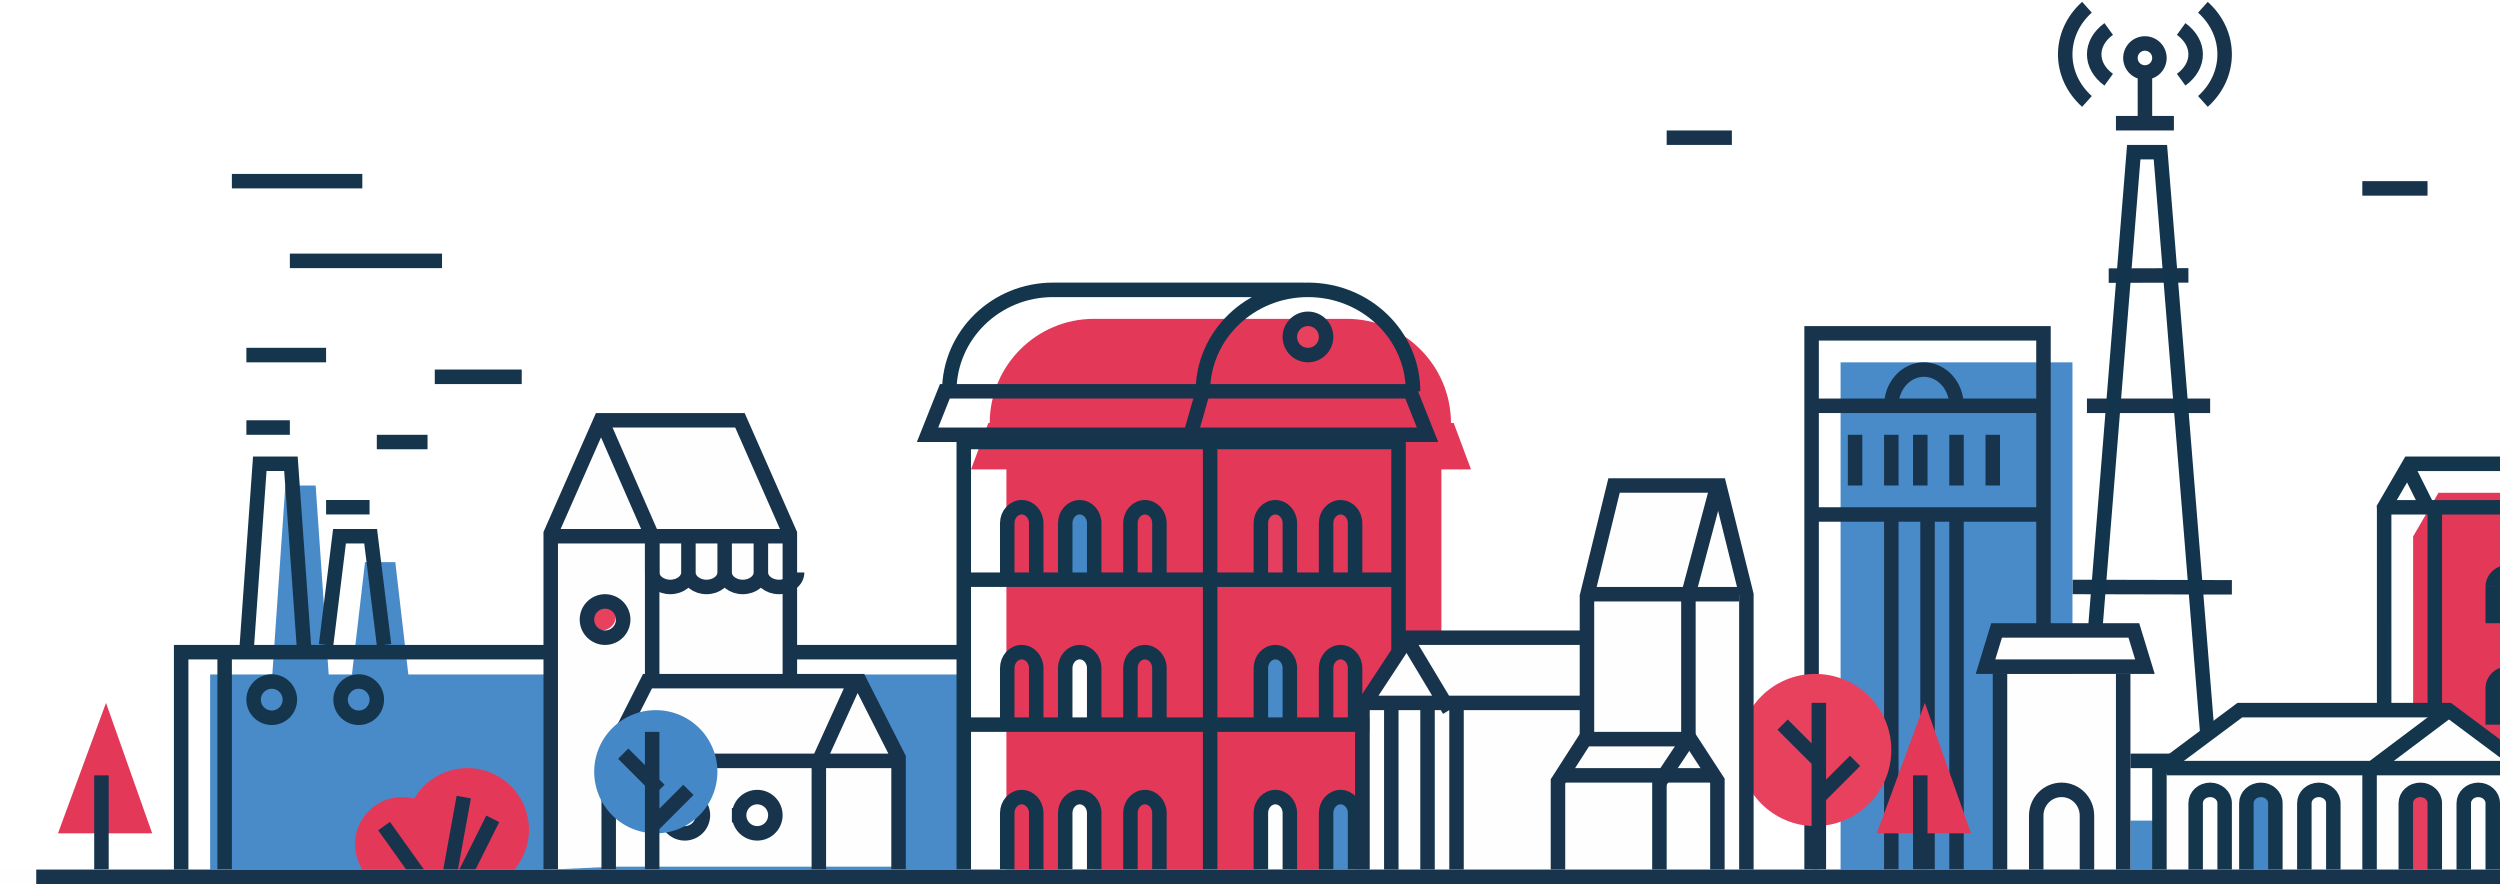 <svg xmlns="http://www.w3.org/2000/svg" xmlns:xlink="http://www.w3.org/1999/xlink" width="345" height="122" viewBox="0 0 345 122"><defs><path id="s0fe90f__a" d="M0 130h625V0H0z"/></defs><g fill="none" fill-rule="evenodd" transform="translate(0 1)"><path fill="#498BC9" d="M443.474 112.241C442.991 82.756 419.02 59 389.5 59c-29.519 0-53.49 23.756-53.973 53.241H279V127l221-.558v-14.2h-56.526z"/><path stroke="#12344C" stroke-width="2" d="M332 103c0-28.167 22.834-51 51-51s51 22.833 51 51"/><path stroke="#12344C" stroke-width="2" d="M340 103c0-28.167 19.251-51 43-51 23.748 0 43 22.833 43 51m-148 18v-17h209v16.753"/><path stroke="#18344D" stroke-width="2" d="M298 7a2 2 0 1 1-4 0 2 2 0 0 1 4 0zm-1.999 9L296 9m-4 7.001h8M288 55h17m-19 25 22 .05m-17-43.015 11-.032"/><path stroke="#12344C" stroke-width="2" d="M289 87.568 294.457 20h3.678L305 105"/><path stroke="#18344D" stroke-width="2" d="M301 3c2.667 1.933 2.667 5.067 0 7m-10 0c-2.667-1.933-2.667-5.067 0-7m13-3c4 3.59 4 9.41 0 13m-16 0c-4-3.59-4-9.41 0-13m-49 18h-9m105 7h-9"/><path fill="#498BC9" d="M254 49v74l32-.428V49z"/><path stroke="#18344D" stroke-width="2" d="M270 55c0-2.762-2.015-5-4.5-5s-4.5 2.238-4.5 5"/><path stroke="#18344D" stroke-width="2" d="M282 86.197V45h-32v74m32-64h-32m32 15h-32m25-11v7m-5-7v7m-9-7v7m4-7v7m-9-7v7m14 4v49m-4-49v49m-5-49v49"/><path fill="#E8415E" d="M240 102.5c0 5.799 4.7 10.5 10.5 10.5s10.5-4.701 10.5-10.5c0-5.798-4.7-10.5-10.5-10.5S240 96.702 240 102.5"/><path stroke="#18344D" stroke-width="2" d="M251 119V96m0 13 5-5m-5 0-5-5"/><path fill="#E43859" d="m272 114-6.372-18L259 114z"/><path stroke="#18344D" stroke-width="2" d="M265 119v-13"/><path fill="#FEFEFE" d="M379.996 69.32v-.279L376.487 63l-43.98.005L329 69.047l.01.167.004 50.443L380 120z"/><path fill="#E43859" d="m332.032 124.644-.003-51.426-.029-.406 3.95-6.806L381.063 66l3.933 6.774L385 125z"/><path fill="#FEFEFE" d="M381.639 65h-1.161l-43.927.006h-1.16l-.582 1.003-3.503 6.038-.306.527.038.607.007.103.004 50.35v1.996l2 .014 50.924.342L386 126v-2.024l-.003-50.65v-.818l-.272-.467-3.504-6.037-.582-1.003zm-1.152 2 3.51 6.041v.28L384 124l-50.985-.342-.004-50.443-.011-.167 3.507-6.042 43.98-.006z"/><mask id="s0fe90f__b" fill="#fff"><use xlink:href="#s0fe90f__a"/></mask><path fill="#FEFEFE" d="M276 120h18V92h-18z" mask="url(#s0fe90f__b)"/><path stroke="#18344D" stroke-width="2" d="M293 92v28m-17 0V92" mask="url(#s0fe90f__b)"/><path fill="#FEFEFE" d="m296 91-1.529-5H275.53L274 91z" mask="url(#s0fe90f__b)"/><path stroke="#18344D" stroke-width="2" d="m296 91-1.529-5H275.53L274 91zm-8 29v-8.444c0-1.964-1.567-3.556-3.5-3.556s-3.5 1.592-3.5 3.556V120" mask="url(#s0fe90f__b)"/><path stroke="#13364D" stroke-width="2" d="m380 120-.004-50.68v-.279L376.487 63l-43.98.005L329 69.047l.011.167.003 50.443M335 69l-3-6m4 6 .004 28M348 80a2 2 0 1 0-4 0" mask="url(#s0fe90f__b)"/><path stroke="#13364D" stroke-width="2" d="m347.999 80 .001 3.999-3.999.001-.001-4m4 14a2 2 0 1 0-4 0m4 0v3.999l-3.999.001-.001-4m4 15a2 2 0 1 0-4 0m4 0v3.999l-3.999.001-.001-4m35-40-50 .007" mask="url(#s0fe90f__b)"/><path fill="#498BC9" d="m56.351 92.078-1.8-15.5H50.37l-1.801 15.5H45.36L43.56 66h-4.182l-1.8 26.078H29V123l105-.246V92.078z" mask="url(#s0fe90f__b)"/><path fill="#FEFEFE" d="M309.01 97 298 105.517v14.49h11.01V121l39.99-.858-.333-14.875-9.72-8.267z" mask="url(#s0fe90f__b)"/><path stroke="#13364D" stroke-width="2" d="M349 105h-50m39-8-11 8.272V120" mask="url(#s0fe90f__b)"/><path stroke="#13364D" stroke-width="2" d="M349 120v-14.727L337.904 97h-28.808L298 105.273V120" mask="url(#s0fe90f__b)"/><path stroke="#13364D" stroke-width="2" d="M307 120v-10.161c0-1.016-.896-1.839-2-1.839-1.105 0-2 .823-2 1.839V120" mask="url(#s0fe90f__b)"/><g mask="url(#s0fe90f__b)"><path fill="#4588C7" d="M314 120v-10.161c0-1.016-.896-1.839-2-1.839-1.105 0-2 .823-2 1.839V120"/><path stroke="#13364D" stroke-width="2" d="M314 120v-10.161c0-1.016-.896-1.839-2-1.839-1.105 0-2 .823-2 1.839V120"/></g><path stroke="#13364D" stroke-width="2" d="M322 120v-10.161c0-1.016-.896-1.839-2-1.839-1.105 0-2 .823-2 1.839V120" mask="url(#s0fe90f__b)"/><g mask="url(#s0fe90f__b)"><path fill="#E63E5E" d="M336 120v-10.161c0-1.016-.896-1.839-2-1.839-1.105 0-2 .823-2 1.839V120"/><path stroke="#13364D" stroke-width="2" d="M336 120v-10.161c0-1.016-.896-1.839-2-1.839-1.105 0-2 .823-2 1.839V120"/></g><path stroke="#13364D" stroke-width="2" d="M344 120v-10.161c0-1.016-.896-1.839-2-1.839-1.105 0-2 .823-2 1.839V120" mask="url(#s0fe90f__b)"/><path fill="#E43859" d="M62 115.5a6.5 6.5 0 1 1-13 0 6.5 6.5 0 1 1 13 0" mask="url(#s0fe90f__b)"/><path fill="#E43859" d="M73 113.5a8.5 8.5 0 1 1-8.5-8.5 8.5 8.5 0 0 1 8.5 8.5" mask="url(#s0fe90f__b)"/><path stroke="#18344D" stroke-width="2" d="m62 120 2-11m-6 11-5-7m11 7 4-8" mask="url(#s0fe90f__b)"/><path stroke="#15354C" stroke-width="2" d="M25 120V89h108M31 119V89" mask="url(#s0fe90f__b)"/><path stroke="#15354C" stroke-width="2" d="M40 95.5a2.5 2.5 0 1 1-4.999.001A2.5 2.5 0 0 1 40 95.5zm12 0a2.5 2.5 0 1 1-4.999.001A2.5 2.5 0 0 1 52 95.5zM42 89l-1.851-26H35.85L34 89m19-1-1.851-15H46.85L45 88m-5-53h21M32 24h18M34 48h11M34 58h6m20-7h12m-20 9h7m-14 9h6" mask="url(#s0fe90f__b)"/><path fill="#E43859" d="m203 63.78-2.392-6.41h-.372C200.21 49.43 193.778 43 185.844 43H150.97c-7.934 0-14.367 6.43-14.392 14.37h-.187L134 63.78h4.883v58.954l60.029.266V63.78H203z" mask="url(#s0fe90f__b)"/><path stroke="#13364D" stroke-width="2" d="M193 60h-59m33 0v59m-34-59v59m60 0V60m-50 19v-7.8c0-1.214-.895-2.2-2-2.2s-2 .986-2 2.2V79" mask="url(#s0fe90f__b)"/><g mask="url(#s0fe90f__b)"><path fill="#4588C7" d="M151 79v-7.8c0-1.214-.895-2.2-2-2.2s-2 .986-2 2.2V79"/><path stroke="#13364D" stroke-width="2" d="M151 79v-7.8c0-1.214-.895-2.2-2-2.2s-2 .986-2 2.2V79"/></g><path stroke="#13364D" stroke-width="2" d="M160 79v-7.8c0-1.214-.895-2.2-2-2.2s-2 .986-2 2.2V79" mask="url(#s0fe90f__b)"/><g mask="url(#s0fe90f__b)"><path fill="#E63E5E" d="M178 79v-7.8c0-1.214-.895-2.2-2-2.2s-2 .986-2 2.2V79"/><path stroke="#13364D" stroke-width="2" d="M178 79v-7.8c0-1.214-.895-2.2-2-2.2s-2 .986-2 2.2V79"/></g><path stroke="#13364D" stroke-width="2" d="M187 79v-7.8c0-1.214-.895-2.2-2-2.2s-2 .986-2 2.2V79m-50 0h60m-50 20v-7.8c0-1.214-.895-2.2-2-2.2s-2 .986-2 2.2V99" mask="url(#s0fe90f__b)"/><g mask="url(#s0fe90f__b)"><path fill="#FEFEFE" d="M151 99v-7.8c0-1.214-.895-2.2-2-2.2s-2 .986-2 2.2V99"/><path stroke="#13364D" stroke-width="2" d="M151 99v-7.8c0-1.214-.895-2.2-2-2.2s-2 .986-2 2.2V99"/></g><g mask="url(#s0fe90f__b)"><path fill="#E43859" d="M160 99v-7.8c0-1.214-.895-2.2-2-2.2s-2 .986-2 2.2V99"/><path stroke="#13364D" stroke-width="2" d="M160 99v-7.8c0-1.214-.895-2.2-2-2.2s-2 .986-2 2.2V99"/></g><g mask="url(#s0fe90f__b)"><path fill="#498BC9" d="M178 99v-7.8c0-1.214-.895-2.2-2-2.2s-2 .986-2 2.2V99"/><path stroke="#13364D" stroke-width="2" d="M178 99v-7.8c0-1.214-.895-2.2-2-2.2s-2 .986-2 2.2V99"/></g><path stroke="#13364D" stroke-width="2" d="M187 99v-7.8c0-1.214-.895-2.2-2-2.2s-2 .986-2 2.2V99m-50 0h60" mask="url(#s0fe90f__b)"/><g mask="url(#s0fe90f__b)"><path fill="#E43859" d="M143 119v-7.8c0-1.214-.895-2.2-2-2.2s-2 .986-2 2.2v7.8"/><path stroke="#13364D" stroke-width="2" d="M143 119v-7.8c0-1.214-.895-2.2-2-2.2s-2 .986-2 2.2v7.8"/></g><g mask="url(#s0fe90f__b)"><path fill="#FEFEFE" d="M151 119v-7.8c0-1.214-.895-2.2-2-2.2s-2 .986-2 2.2v7.8"/><path stroke="#13364D" stroke-width="2" d="M151 119v-7.8c0-1.214-.895-2.2-2-2.2s-2 .986-2 2.2v7.8"/></g><path stroke="#13364D" stroke-width="2" d="M160 119v-7.8c0-1.214-.895-2.2-2-2.2s-2 .986-2 2.2v7.8" mask="url(#s0fe90f__b)"/><g mask="url(#s0fe90f__b)"><path fill="#FEFEFE" d="M178 119v-7.8c0-1.214-.895-2.2-2-2.2s-2 .986-2 2.2v7.8"/><path stroke="#13364D" stroke-width="2" d="M178 119v-7.8c0-1.214-.895-2.2-2-2.2s-2 .986-2 2.2v7.8"/></g><g mask="url(#s0fe90f__b)"><path fill="#498BC9" d="M187 119v-7.8c0-1.214-.895-2.2-2-2.2s-2 .986-2 2.2v7.8"/><path stroke="#13364D" stroke-width="2" d="M187 119v-7.8c0-1.214-.895-2.2-2-2.2s-2 .986-2 2.2v7.8"/></g><path stroke="#18344D" stroke-width="2" d="m197 59-2.392-6h-64.216L128 59zm-31-6-2 7" mask="url(#s0fe90f__b)"/><path stroke="#13364D" stroke-width="2" d="M195 53c0-7.732-6.492-14-14.5-14S166 45.268 166 53m-35 0c0-7.732 6.41-14 14.316-14H180" mask="url(#s0fe90f__b)"/><path fill="#E8415E" d="M183 45.5a2.5 2.5 0 1 1-5 0 2.5 2.5 0 0 1 5 0" mask="url(#s0fe90f__b)"/><path stroke="#18344D" stroke-width="2" d="M183 45.5a2.5 2.5 0 1 1-5 0 2.5 2.5 0 0 1 5 0z" mask="url(#s0fe90f__b)"/><path fill="#FEFEFE" d="M76 72.627 82.944 57h19.375l6.943 15.627v19.687h9.374l5.363 10.67L124 118.6H83.94v.03L76 119V72.627z" mask="url(#s0fe90f__b)"/><path stroke="#18344D" stroke-width="2" d="M124 104H84m29 16v-16m5-11-5 11m11 15v-15.447L118.644 93H89.357L84 103.553h.001V119" mask="url(#s0fe90f__b)"/><path stroke="#18344D" stroke-width="2" d="M92 111.5a2.5 2.5 0 1 0 5 0 2.5 2.5 0 0 0-5 0zm10 0a2.5 2.5 0 1 0 5 0 2.5 2.5 0 0 0-5 0zM76 73h33M90 93V73m-7-16 7 16m-14 46V72.627L82.889 57h19.222L109 72.627v19.687" mask="url(#s0fe90f__b)"/><path stroke="#18344D" stroke-width="2" d="M105 78c0 1.105 1.118 2 2.5 2 1.38 0 2.5-.895 2.5-2m-5 0v-5m-5 5c0 1.105 1.118 2 2.5 2 1.38 0 2.5-.895 2.5-2m-5 0v-5m-5 5c0 1.105 1.118 2 2.5 2 1.38 0 2.5-.895 2.5-2m-5 0v-5m-5 5c0 1.105 1.118 2 2.5 2 1.38 0 2.5-.895 2.5-2m-5 0v-5" mask="url(#s0fe90f__b)"/><path fill="#E8415E" d="M81 84a2 2 0 1 0 4 0 2 2 0 0 0-4 0" mask="url(#s0fe90f__b)"/><path stroke="#18344D" stroke-width="2" d="M81 84.5a2.5 2.5 0 1 0 5 0 2.5 2.5 0 0 0-5 0z" mask="url(#s0fe90f__b)"/><path fill="#4588C7" d="M82 105.5a8.5 8.5 0 1 0 17 0 8.5 8.5 0 0 0-17 0" mask="url(#s0fe90f__b)"/><path stroke="#18344D" stroke-width="2" d="M90 119v-19m0 13 5-5m-4 0-5-5" mask="url(#s0fe90f__b)"/><path fill="#E43859" d="m21 114-6.372-18L8 114z" mask="url(#s0fe90f__b)"/><path stroke="#18344D" stroke-width="2" d="M14 119v-13" mask="url(#s0fe90f__b)"/><path fill="#FEFEFE" d="M226 96.718V122h-37V96.581L195.292 87h24.416z" mask="url(#s0fe90f__b)"/><path stroke="#18344D" stroke-width="2" d="M225 96.718V122h-37V96.581L194.292 87h24.416zM194 87l6 10m-12-1h37m-24 0v25m-4-25v24m-5-24v25" mask="url(#s0fe90f__b)"/><path fill="#FEFEFE" d="M219 81.271V121h22V81.056L237.26 66h-14.52z" mask="url(#s0fe90f__b)"/><path stroke="#18344D" stroke-width="2" d="M219 81.271V121h22V81.056L237.26 66h-14.52z" mask="url(#s0fe90f__b)"/><g mask="url(#s0fe90f__b)"><path fill="#FEFEFE" d="m237 66-4 15"/><path stroke="#18344D" stroke-width="2" d="m237 66-4 15"/></g><g mask="url(#s0fe90f__b)"><path fill="#FEFEFE" d="M240 81h-21"/><path stroke="#18344D" stroke-width="2" d="M240 81h-21"/></g><g mask="url(#s0fe90f__b)"><path fill="#FEFEFE" d="M233 81v41"/><path stroke="#18344D" stroke-width="2" d="M233 81v41"/></g><path fill="#FEFEFE" d="M215 106.83V122h22v-15.252L233.26 101h-14.52z" mask="url(#s0fe90f__b)"/><path stroke="#18344D" stroke-width="2" d="M215 106.83V122h22v-15.252L233.26 101h-14.52z" mask="url(#s0fe90f__b)"/><g mask="url(#s0fe90f__b)"><path fill="#FEFEFE" d="m233 101-4 6"/><path stroke="#18344D" stroke-width="2" d="m233 101-4 6"/></g><g mask="url(#s0fe90f__b)"><path fill="#FEFEFE" d="M236 106h-21"/><path stroke="#18344D" stroke-width="2" d="M236 106h-21"/></g><g mask="url(#s0fe90f__b)"><path fill="#FEFEFE" d="M229 106v15"/><path stroke="#18344D" stroke-width="2" d="M229 106v15"/></g><path fill="#FEFEFE" d="M0 130h586v-11H0z" mask="url(#s0fe90f__b)"/><path stroke="#18344D" stroke-width="2" d="M5 120h620" mask="url(#s0fe90f__b)"/></g></svg>
